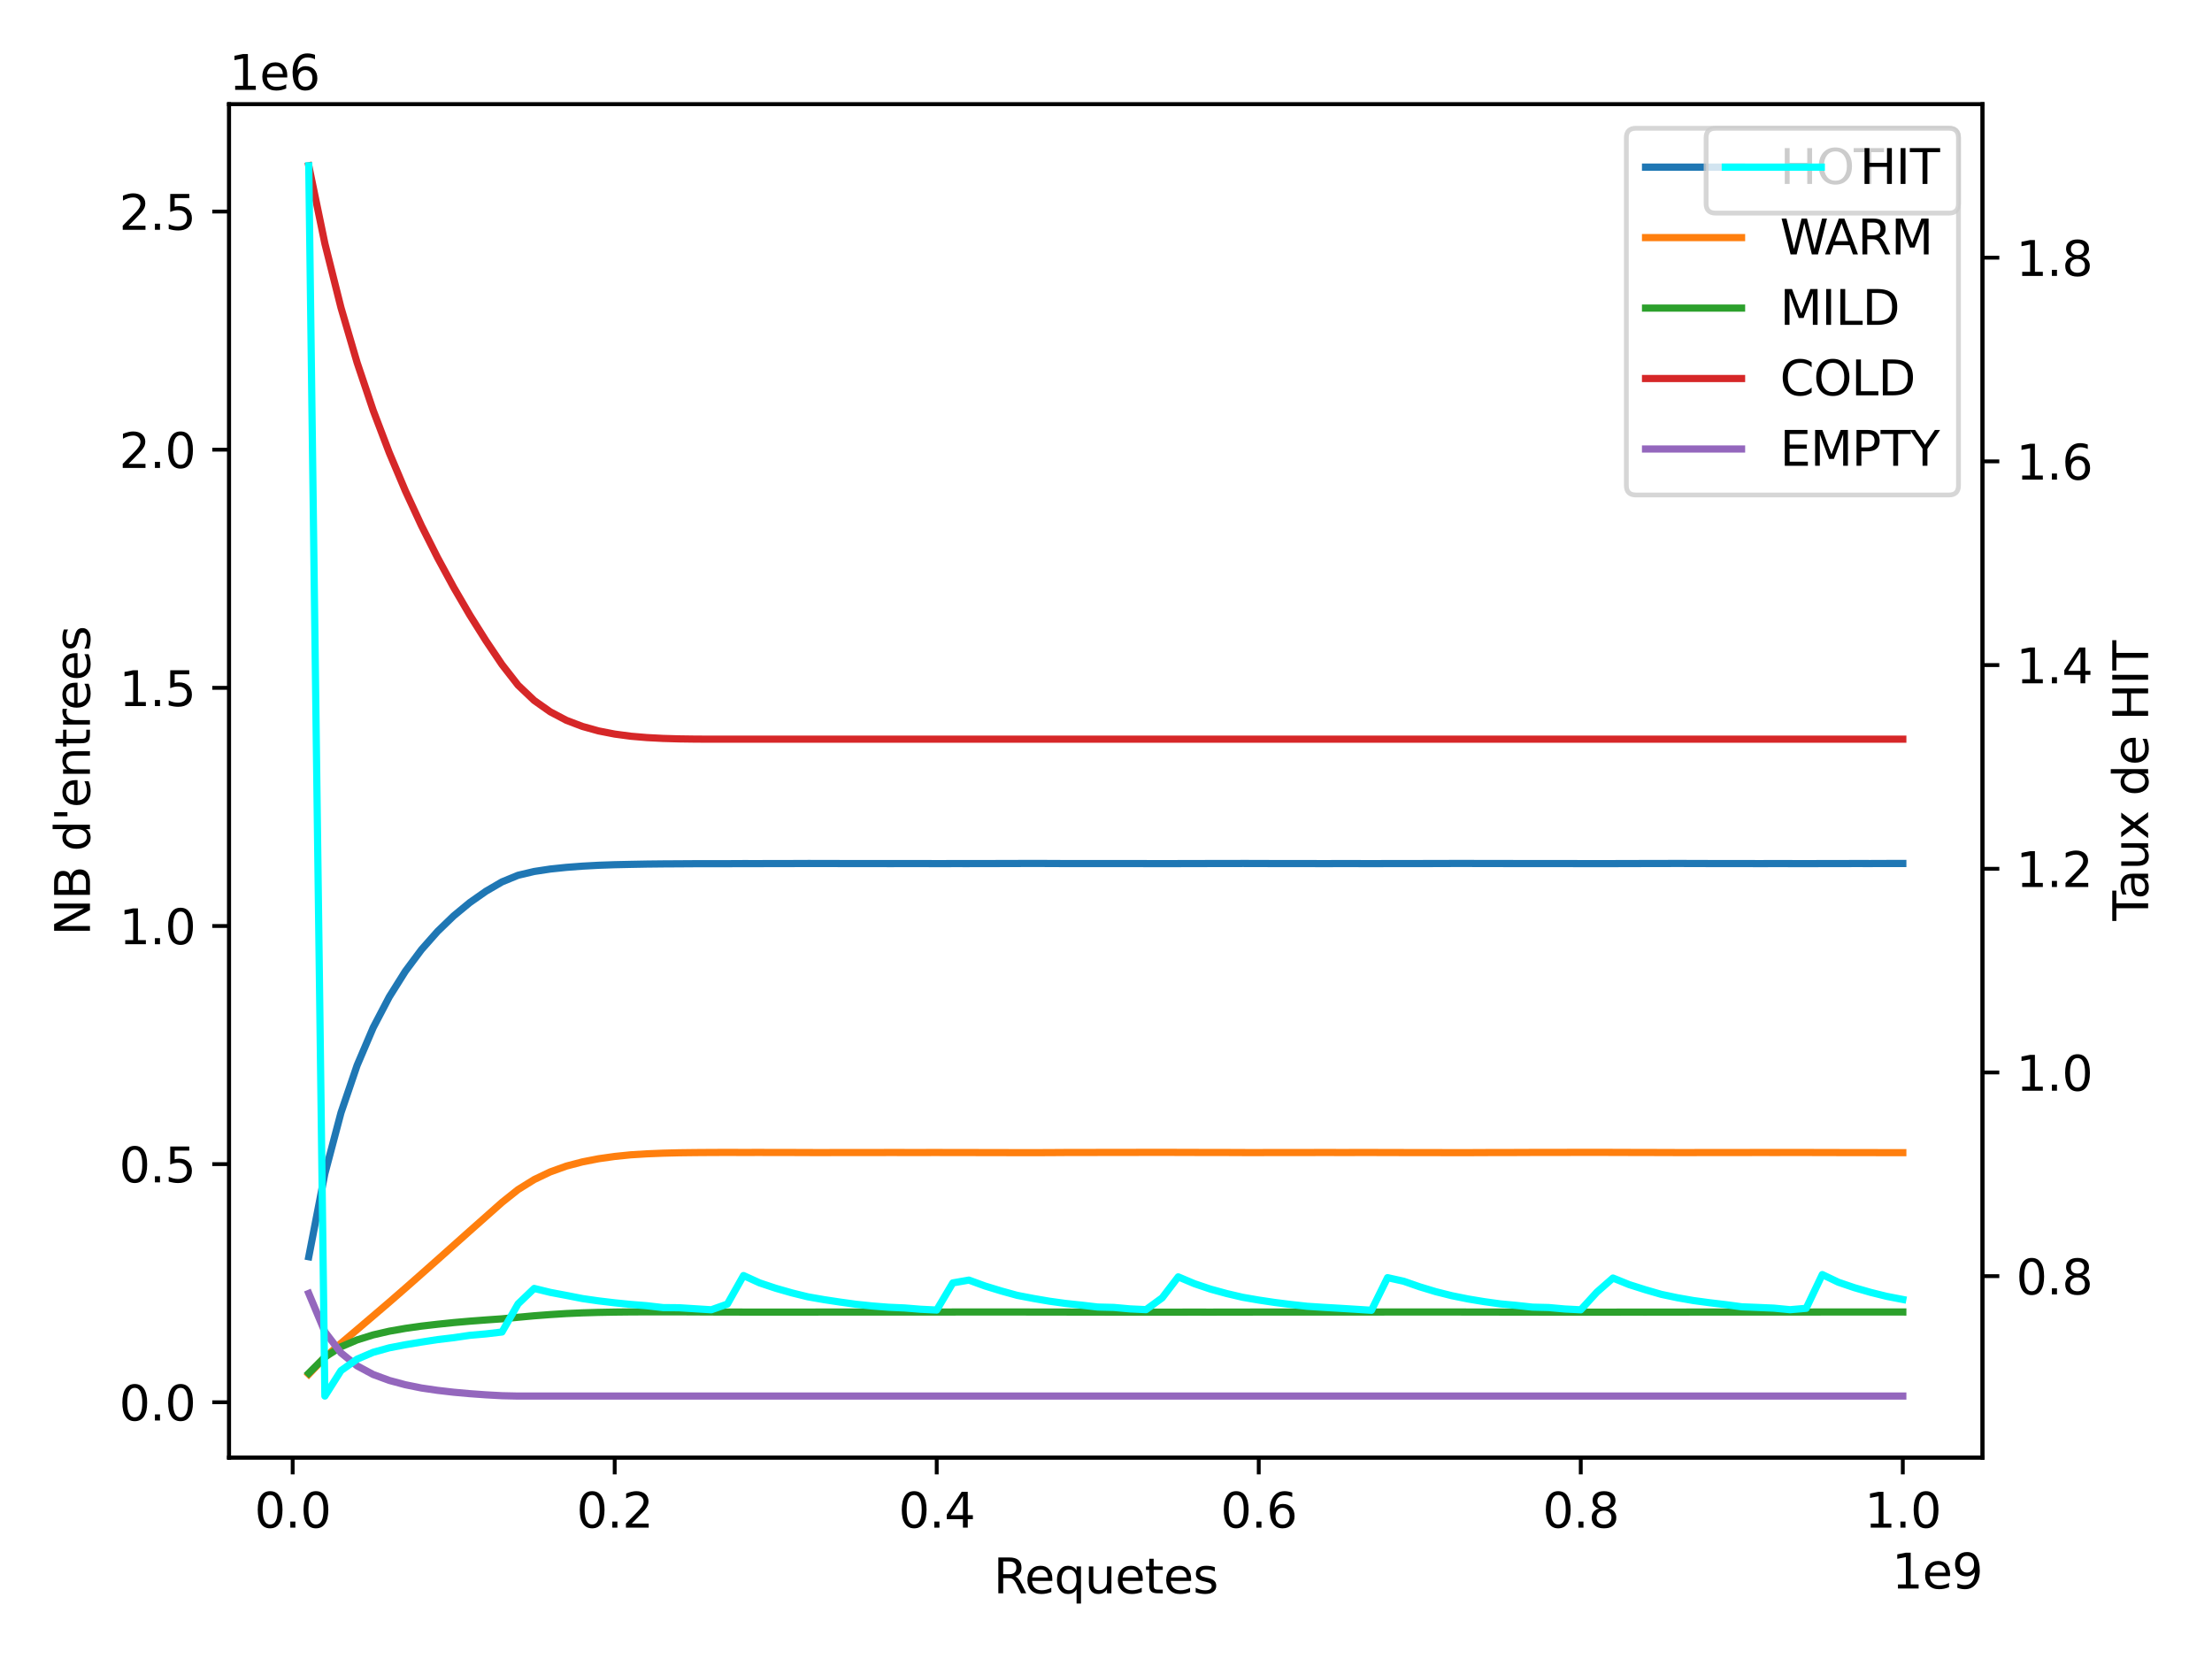 <?xml version="1.0" encoding="utf-8" standalone="no"?>
<!DOCTYPE svg PUBLIC "-//W3C//DTD SVG 1.1//EN"
  "http://www.w3.org/Graphics/SVG/1.1/DTD/svg11.dtd">
<svg height="345.6pt" version="1.1" viewBox="0 0 460.8 345.6" width="460.8pt" xmlns="http://www.w3.org/2000/svg" xmlns:xlink="http://www.w3.org/1999/xlink">
 <defs>
  <style type="text/css">*{stroke-linecap:butt;stroke-linejoin:round;}</style>
 </defs>
 <g id="figure_1">
  <g id="patch_1">
   <path d="M 0 345.6 
L 460.8 345.6 
L 460.8 0 
L 0 0 
z
" style="fill:#ffffff;"/>
  </g>
  <g id="axes_1">
   <g id="patch_2">
    <path d="M 47.72 303.64 
L 412.99 303.64 
L 412.99 21.72 
L 47.72 21.72 
z
" style="fill:#ffffff;"/>
   </g>
   <g id="matplotlib.axis_1">
    <g id="xtick_1">
     <g id="line2d_1">
      <defs>
       <path d="M 0 0 
L 0 3.5 
" id="ma88dd998eb" style="stroke:#000000;stroke-width:0.8;"/>
      </defs>
      <g>
       <use style="stroke:#000000;stroke-width:0.8;" x="60.969" xlink:href="#ma88dd998eb" y="303.64"/>
      </g>
     </g>
     <g id="text_1">
      <!-- 0.0 -->
      <g transform="translate(53.017 318.238)scale(0.1 -0.1)">
       <defs>
        <path d="M 2034 4250 
Q 1547 4250 1301 3770 
Q 1056 3291 1056 2328 
Q 1056 1369 1301 889 
Q 1547 409 2034 409 
Q 2525 409 2770 889 
Q 3016 1369 3016 2328 
Q 3016 3291 2770 3770 
Q 2525 4250 2034 4250 
z
M 2034 4750 
Q 2819 4750 3233 4129 
Q 3647 3509 3647 2328 
Q 3647 1150 3233 529 
Q 2819 -91 2034 -91 
Q 1250 -91 836 529 
Q 422 1150 422 2328 
Q 422 3509 836 4129 
Q 1250 4750 2034 4750 
z
" id="DejaVuSans-30" transform="scale(0.016)"/>
        <path d="M 684 794 
L 1344 794 
L 1344 0 
L 684 0 
L 684 794 
z
" id="DejaVuSans-2e" transform="scale(0.016)"/>
       </defs>
       <use xlink:href="#DejaVuSans-30"/>
       <use x="63.623" xlink:href="#DejaVuSans-2e"/>
       <use x="95.41" xlink:href="#DejaVuSans-30"/>
      </g>
     </g>
    </g>
    <g id="xtick_2">
     <g id="line2d_2">
      <g>
       <use style="stroke:#000000;stroke-width:0.8;" x="128.053" xlink:href="#ma88dd998eb" y="303.64"/>
      </g>
     </g>
     <g id="text_2">
      <!-- 0.2 -->
      <g transform="translate(120.101 318.238)scale(0.1 -0.1)">
       <defs>
        <path d="M 1228 531 
L 3431 531 
L 3431 0 
L 469 0 
L 469 531 
Q 828 903 1448 1529 
Q 2069 2156 2228 2338 
Q 2531 2678 2651 2914 
Q 2772 3150 2772 3378 
Q 2772 3750 2511 3984 
Q 2250 4219 1831 4219 
Q 1534 4219 1204 4116 
Q 875 4013 500 3803 
L 500 4441 
Q 881 4594 1212 4672 
Q 1544 4750 1819 4750 
Q 2544 4750 2975 4387 
Q 3406 4025 3406 3419 
Q 3406 3131 3298 2873 
Q 3191 2616 2906 2266 
Q 2828 2175 2409 1742 
Q 1991 1309 1228 531 
z
" id="DejaVuSans-32" transform="scale(0.016)"/>
       </defs>
       <use xlink:href="#DejaVuSans-30"/>
       <use x="63.623" xlink:href="#DejaVuSans-2e"/>
       <use x="95.41" xlink:href="#DejaVuSans-32"/>
      </g>
     </g>
    </g>
    <g id="xtick_3">
     <g id="line2d_3">
      <g>
       <use style="stroke:#000000;stroke-width:0.8;" x="195.136" xlink:href="#ma88dd998eb" y="303.64"/>
      </g>
     </g>
     <g id="text_3">
      <!-- 0.4 -->
      <g transform="translate(187.185 318.238)scale(0.1 -0.1)">
       <defs>
        <path d="M 2419 4116 
L 825 1625 
L 2419 1625 
L 2419 4116 
z
M 2253 4666 
L 3047 4666 
L 3047 1625 
L 3713 1625 
L 3713 1100 
L 3047 1100 
L 3047 0 
L 2419 0 
L 2419 1100 
L 313 1100 
L 313 1709 
L 2253 4666 
z
" id="DejaVuSans-34" transform="scale(0.016)"/>
       </defs>
       <use xlink:href="#DejaVuSans-30"/>
       <use x="63.623" xlink:href="#DejaVuSans-2e"/>
       <use x="95.41" xlink:href="#DejaVuSans-34"/>
      </g>
     </g>
    </g>
    <g id="xtick_4">
     <g id="line2d_4">
      <g>
       <use style="stroke:#000000;stroke-width:0.8;" x="262.22" xlink:href="#ma88dd998eb" y="303.64"/>
      </g>
     </g>
     <g id="text_4">
      <!-- 0.6 -->
      <g transform="translate(254.268 318.238)scale(0.1 -0.1)">
       <defs>
        <path d="M 2113 2584 
Q 1688 2584 1439 2293 
Q 1191 2003 1191 1497 
Q 1191 994 1439 701 
Q 1688 409 2113 409 
Q 2538 409 2786 701 
Q 3034 994 3034 1497 
Q 3034 2003 2786 2293 
Q 2538 2584 2113 2584 
z
M 3366 4563 
L 3366 3988 
Q 3128 4100 2886 4159 
Q 2644 4219 2406 4219 
Q 1781 4219 1451 3797 
Q 1122 3375 1075 2522 
Q 1259 2794 1537 2939 
Q 1816 3084 2150 3084 
Q 2853 3084 3261 2657 
Q 3669 2231 3669 1497 
Q 3669 778 3244 343 
Q 2819 -91 2113 -91 
Q 1303 -91 875 529 
Q 447 1150 447 2328 
Q 447 3434 972 4092 
Q 1497 4750 2381 4750 
Q 2619 4750 2861 4703 
Q 3103 4656 3366 4563 
z
" id="DejaVuSans-36" transform="scale(0.016)"/>
       </defs>
       <use xlink:href="#DejaVuSans-30"/>
       <use x="63.623" xlink:href="#DejaVuSans-2e"/>
       <use x="95.41" xlink:href="#DejaVuSans-36"/>
      </g>
     </g>
    </g>
    <g id="xtick_5">
     <g id="line2d_5">
      <g>
       <use style="stroke:#000000;stroke-width:0.8;" x="329.303" xlink:href="#ma88dd998eb" y="303.64"/>
      </g>
     </g>
     <g id="text_5">
      <!-- 0.8 -->
      <g transform="translate(321.352 318.238)scale(0.1 -0.1)">
       <defs>
        <path d="M 2034 2216 
Q 1584 2216 1326 1975 
Q 1069 1734 1069 1313 
Q 1069 891 1326 650 
Q 1584 409 2034 409 
Q 2484 409 2743 651 
Q 3003 894 3003 1313 
Q 3003 1734 2745 1975 
Q 2488 2216 2034 2216 
z
M 1403 2484 
Q 997 2584 770 2862 
Q 544 3141 544 3541 
Q 544 4100 942 4425 
Q 1341 4750 2034 4750 
Q 2731 4750 3128 4425 
Q 3525 4100 3525 3541 
Q 3525 3141 3298 2862 
Q 3072 2584 2669 2484 
Q 3125 2378 3379 2068 
Q 3634 1759 3634 1313 
Q 3634 634 3220 271 
Q 2806 -91 2034 -91 
Q 1263 -91 848 271 
Q 434 634 434 1313 
Q 434 1759 690 2068 
Q 947 2378 1403 2484 
z
M 1172 3481 
Q 1172 3119 1398 2916 
Q 1625 2713 2034 2713 
Q 2441 2713 2670 2916 
Q 2900 3119 2900 3481 
Q 2900 3844 2670 4047 
Q 2441 4250 2034 4250 
Q 1625 4250 1398 4047 
Q 1172 3844 1172 3481 
z
" id="DejaVuSans-38" transform="scale(0.016)"/>
       </defs>
       <use xlink:href="#DejaVuSans-30"/>
       <use x="63.623" xlink:href="#DejaVuSans-2e"/>
       <use x="95.41" xlink:href="#DejaVuSans-38"/>
      </g>
     </g>
    </g>
    <g id="xtick_6">
     <g id="line2d_6">
      <g>
       <use style="stroke:#000000;stroke-width:0.8;" x="396.387" xlink:href="#ma88dd998eb" y="303.64"/>
      </g>
     </g>
     <g id="text_6">
      <!-- 1.0 -->
      <g transform="translate(388.435 318.238)scale(0.1 -0.1)">
       <defs>
        <path d="M 794 531 
L 1825 531 
L 1825 4091 
L 703 3866 
L 703 4441 
L 1819 4666 
L 2450 4666 
L 2450 531 
L 3481 531 
L 3481 0 
L 794 0 
L 794 531 
z
" id="DejaVuSans-31" transform="scale(0.016)"/>
       </defs>
       <use xlink:href="#DejaVuSans-31"/>
       <use x="63.623" xlink:href="#DejaVuSans-2e"/>
       <use x="95.41" xlink:href="#DejaVuSans-30"/>
      </g>
     </g>
    </g>
    <g id="text_7">
     <!-- Requetes -->
     <g transform="translate(206.968 331.917)scale(0.1 -0.1)">
      <defs>
       <path d="M 2841 2188 
Q 3044 2119 3236 1894 
Q 3428 1669 3622 1275 
L 4263 0 
L 3584 0 
L 2988 1197 
Q 2756 1666 2539 1819 
Q 2322 1972 1947 1972 
L 1259 1972 
L 1259 0 
L 628 0 
L 628 4666 
L 2053 4666 
Q 2853 4666 3247 4331 
Q 3641 3997 3641 3322 
Q 3641 2881 3436 2590 
Q 3231 2300 2841 2188 
z
M 1259 4147 
L 1259 2491 
L 2053 2491 
Q 2509 2491 2742 2702 
Q 2975 2913 2975 3322 
Q 2975 3731 2742 3939 
Q 2509 4147 2053 4147 
L 1259 4147 
z
" id="DejaVuSans-52" transform="scale(0.016)"/>
       <path d="M 3597 1894 
L 3597 1613 
L 953 1613 
Q 991 1019 1311 708 
Q 1631 397 2203 397 
Q 2534 397 2845 478 
Q 3156 559 3463 722 
L 3463 178 
Q 3153 47 2828 -22 
Q 2503 -91 2169 -91 
Q 1331 -91 842 396 
Q 353 884 353 1716 
Q 353 2575 817 3079 
Q 1281 3584 2069 3584 
Q 2775 3584 3186 3129 
Q 3597 2675 3597 1894 
z
M 3022 2063 
Q 3016 2534 2758 2815 
Q 2500 3097 2075 3097 
Q 1594 3097 1305 2825 
Q 1016 2553 972 2059 
L 3022 2063 
z
" id="DejaVuSans-65" transform="scale(0.016)"/>
       <path d="M 947 1747 
Q 947 1113 1208 752 
Q 1469 391 1925 391 
Q 2381 391 2643 752 
Q 2906 1113 2906 1747 
Q 2906 2381 2643 2742 
Q 2381 3103 1925 3103 
Q 1469 3103 1208 2742 
Q 947 2381 947 1747 
z
M 2906 525 
Q 2725 213 2448 61 
Q 2172 -91 1784 -91 
Q 1150 -91 751 415 
Q 353 922 353 1747 
Q 353 2572 751 3078 
Q 1150 3584 1784 3584 
Q 2172 3584 2448 3432 
Q 2725 3281 2906 2969 
L 2906 3500 
L 3481 3500 
L 3481 -1331 
L 2906 -1331 
L 2906 525 
z
" id="DejaVuSans-71" transform="scale(0.016)"/>
       <path d="M 544 1381 
L 544 3500 
L 1119 3500 
L 1119 1403 
Q 1119 906 1312 657 
Q 1506 409 1894 409 
Q 2359 409 2629 706 
Q 2900 1003 2900 1516 
L 2900 3500 
L 3475 3500 
L 3475 0 
L 2900 0 
L 2900 538 
Q 2691 219 2414 64 
Q 2138 -91 1772 -91 
Q 1169 -91 856 284 
Q 544 659 544 1381 
z
M 1991 3584 
L 1991 3584 
z
" id="DejaVuSans-75" transform="scale(0.016)"/>
       <path d="M 1172 4494 
L 1172 3500 
L 2356 3500 
L 2356 3053 
L 1172 3053 
L 1172 1153 
Q 1172 725 1289 603 
Q 1406 481 1766 481 
L 2356 481 
L 2356 0 
L 1766 0 
Q 1100 0 847 248 
Q 594 497 594 1153 
L 594 3053 
L 172 3053 
L 172 3500 
L 594 3500 
L 594 4494 
L 1172 4494 
z
" id="DejaVuSans-74" transform="scale(0.016)"/>
       <path d="M 2834 3397 
L 2834 2853 
Q 2591 2978 2328 3040 
Q 2066 3103 1784 3103 
Q 1356 3103 1142 2972 
Q 928 2841 928 2578 
Q 928 2378 1081 2264 
Q 1234 2150 1697 2047 
L 1894 2003 
Q 2506 1872 2764 1633 
Q 3022 1394 3022 966 
Q 3022 478 2636 193 
Q 2250 -91 1575 -91 
Q 1294 -91 989 -36 
Q 684 19 347 128 
L 347 722 
Q 666 556 975 473 
Q 1284 391 1588 391 
Q 1994 391 2212 530 
Q 2431 669 2431 922 
Q 2431 1156 2273 1281 
Q 2116 1406 1581 1522 
L 1381 1569 
Q 847 1681 609 1914 
Q 372 2147 372 2553 
Q 372 3047 722 3315 
Q 1072 3584 1716 3584 
Q 2034 3584 2315 3537 
Q 2597 3491 2834 3397 
z
" id="DejaVuSans-73" transform="scale(0.016)"/>
      </defs>
      <use xlink:href="#DejaVuSans-52"/>
      <use x="64.982" xlink:href="#DejaVuSans-65"/>
      <use x="126.506" xlink:href="#DejaVuSans-71"/>
      <use x="189.982" xlink:href="#DejaVuSans-75"/>
      <use x="253.361" xlink:href="#DejaVuSans-65"/>
      <use x="314.885" xlink:href="#DejaVuSans-74"/>
      <use x="354.094" xlink:href="#DejaVuSans-65"/>
      <use x="415.617" xlink:href="#DejaVuSans-73"/>
     </g>
    </g>
    <g id="text_8">
     <!-- 1e9 -->
     <g transform="translate(394.112 330.917)scale(0.1 -0.1)">
      <defs>
       <path d="M 703 97 
L 703 672 
Q 941 559 1184 500 
Q 1428 441 1663 441 
Q 2288 441 2617 861 
Q 2947 1281 2994 2138 
Q 2813 1869 2534 1725 
Q 2256 1581 1919 1581 
Q 1219 1581 811 2004 
Q 403 2428 403 3163 
Q 403 3881 828 4315 
Q 1253 4750 1959 4750 
Q 2769 4750 3195 4129 
Q 3622 3509 3622 2328 
Q 3622 1225 3098 567 
Q 2575 -91 1691 -91 
Q 1453 -91 1209 -44 
Q 966 3 703 97 
z
M 1959 2075 
Q 2384 2075 2632 2365 
Q 2881 2656 2881 3163 
Q 2881 3666 2632 3958 
Q 2384 4250 1959 4250 
Q 1534 4250 1286 3958 
Q 1038 3666 1038 3163 
Q 1038 2656 1286 2365 
Q 1534 2075 1959 2075 
z
" id="DejaVuSans-39" transform="scale(0.016)"/>
      </defs>
      <use xlink:href="#DejaVuSans-31"/>
      <use x="63.623" xlink:href="#DejaVuSans-65"/>
      <use x="125.146" xlink:href="#DejaVuSans-39"/>
     </g>
    </g>
   </g>
   <g id="matplotlib.axis_2">
    <g id="ytick_1">
     <g id="line2d_7">
      <defs>
       <path d="M 0 0 
L -3.5 0 
" id="mfd5eb74b32" style="stroke:#000000;stroke-width:0.8;"/>
      </defs>
      <g>
       <use style="stroke:#000000;stroke-width:0.8;" x="47.72" xlink:href="#mfd5eb74b32" y="292.115"/>
      </g>
     </g>
     <g id="text_9">
      <!-- 0.0 -->
      <g transform="translate(24.817 295.914)scale(0.1 -0.1)">
       <use xlink:href="#DejaVuSans-30"/>
       <use x="63.623" xlink:href="#DejaVuSans-2e"/>
       <use x="95.41" xlink:href="#DejaVuSans-30"/>
      </g>
     </g>
    </g>
    <g id="ytick_2">
     <g id="line2d_8">
      <g>
       <use style="stroke:#000000;stroke-width:0.8;" x="47.72" xlink:href="#mfd5eb74b32" y="242.507"/>
      </g>
     </g>
     <g id="text_10">
      <!-- 0.5 -->
      <g transform="translate(24.817 246.306)scale(0.1 -0.1)">
       <defs>
        <path d="M 691 4666 
L 3169 4666 
L 3169 4134 
L 1269 4134 
L 1269 2991 
Q 1406 3038 1543 3061 
Q 1681 3084 1819 3084 
Q 2600 3084 3056 2656 
Q 3513 2228 3513 1497 
Q 3513 744 3044 326 
Q 2575 -91 1722 -91 
Q 1428 -91 1123 -41 
Q 819 9 494 109 
L 494 744 
Q 775 591 1075 516 
Q 1375 441 1709 441 
Q 2250 441 2565 725 
Q 2881 1009 2881 1497 
Q 2881 1984 2565 2268 
Q 2250 2553 1709 2553 
Q 1456 2553 1204 2497 
Q 953 2441 691 2322 
L 691 4666 
z
" id="DejaVuSans-35" transform="scale(0.016)"/>
       </defs>
       <use xlink:href="#DejaVuSans-30"/>
       <use x="63.623" xlink:href="#DejaVuSans-2e"/>
       <use x="95.41" xlink:href="#DejaVuSans-35"/>
      </g>
     </g>
    </g>
    <g id="ytick_3">
     <g id="line2d_9">
      <g>
       <use style="stroke:#000000;stroke-width:0.8;" x="47.72" xlink:href="#mfd5eb74b32" y="192.899"/>
      </g>
     </g>
     <g id="text_11">
      <!-- 1.0 -->
      <g transform="translate(24.817 196.698)scale(0.1 -0.1)">
       <use xlink:href="#DejaVuSans-31"/>
       <use x="63.623" xlink:href="#DejaVuSans-2e"/>
       <use x="95.41" xlink:href="#DejaVuSans-30"/>
      </g>
     </g>
    </g>
    <g id="ytick_4">
     <g id="line2d_10">
      <g>
       <use style="stroke:#000000;stroke-width:0.8;" x="47.72" xlink:href="#mfd5eb74b32" y="143.29"/>
      </g>
     </g>
     <g id="text_12">
      <!-- 1.5 -->
      <g transform="translate(24.817 147.09)scale(0.1 -0.1)">
       <use xlink:href="#DejaVuSans-31"/>
       <use x="63.623" xlink:href="#DejaVuSans-2e"/>
       <use x="95.41" xlink:href="#DejaVuSans-35"/>
      </g>
     </g>
    </g>
    <g id="ytick_5">
     <g id="line2d_11">
      <g>
       <use style="stroke:#000000;stroke-width:0.8;" x="47.72" xlink:href="#mfd5eb74b32" y="93.682"/>
      </g>
     </g>
     <g id="text_13">
      <!-- 2.0 -->
      <g transform="translate(24.817 97.481)scale(0.1 -0.1)">
       <use xlink:href="#DejaVuSans-32"/>
       <use x="63.623" xlink:href="#DejaVuSans-2e"/>
       <use x="95.41" xlink:href="#DejaVuSans-30"/>
      </g>
     </g>
    </g>
    <g id="ytick_6">
     <g id="line2d_12">
      <g>
       <use style="stroke:#000000;stroke-width:0.8;" x="47.72" xlink:href="#mfd5eb74b32" y="44.074"/>
      </g>
     </g>
     <g id="text_14">
      <!-- 2.5 -->
      <g transform="translate(24.817 47.873)scale(0.1 -0.1)">
       <use xlink:href="#DejaVuSans-32"/>
       <use x="63.623" xlink:href="#DejaVuSans-2e"/>
       <use x="95.41" xlink:href="#DejaVuSans-35"/>
      </g>
     </g>
    </g>
    <g id="text_15">
     <!-- NB d'entrees -->
     <g transform="translate(18.737 194.895)rotate(-90)scale(0.1 -0.1)">
      <defs>
       <path d="M 628 4666 
L 1478 4666 
L 3547 763 
L 3547 4666 
L 4159 4666 
L 4159 0 
L 3309 0 
L 1241 3903 
L 1241 0 
L 628 0 
L 628 4666 
z
" id="DejaVuSans-4e" transform="scale(0.016)"/>
       <path d="M 1259 2228 
L 1259 519 
L 2272 519 
Q 2781 519 3026 730 
Q 3272 941 3272 1375 
Q 3272 1813 3026 2020 
Q 2781 2228 2272 2228 
L 1259 2228 
z
M 1259 4147 
L 1259 2741 
L 2194 2741 
Q 2656 2741 2882 2914 
Q 3109 3088 3109 3444 
Q 3109 3797 2882 3972 
Q 2656 4147 2194 4147 
L 1259 4147 
z
M 628 4666 
L 2241 4666 
Q 2963 4666 3353 4366 
Q 3744 4066 3744 3513 
Q 3744 3084 3544 2831 
Q 3344 2578 2956 2516 
Q 3422 2416 3680 2098 
Q 3938 1781 3938 1306 
Q 3938 681 3513 340 
Q 3088 0 2303 0 
L 628 0 
L 628 4666 
z
" id="DejaVuSans-42" transform="scale(0.016)"/>
       <path id="DejaVuSans-20" transform="scale(0.016)"/>
       <path d="M 2906 2969 
L 2906 4863 
L 3481 4863 
L 3481 0 
L 2906 0 
L 2906 525 
Q 2725 213 2448 61 
Q 2172 -91 1784 -91 
Q 1150 -91 751 415 
Q 353 922 353 1747 
Q 353 2572 751 3078 
Q 1150 3584 1784 3584 
Q 2172 3584 2448 3432 
Q 2725 3281 2906 2969 
z
M 947 1747 
Q 947 1113 1208 752 
Q 1469 391 1925 391 
Q 2381 391 2643 752 
Q 2906 1113 2906 1747 
Q 2906 2381 2643 2742 
Q 2381 3103 1925 3103 
Q 1469 3103 1208 2742 
Q 947 2381 947 1747 
z
" id="DejaVuSans-64" transform="scale(0.016)"/>
       <path d="M 1147 4666 
L 1147 2931 
L 616 2931 
L 616 4666 
L 1147 4666 
z
" id="DejaVuSans-27" transform="scale(0.016)"/>
       <path d="M 3513 2113 
L 3513 0 
L 2938 0 
L 2938 2094 
Q 2938 2591 2744 2837 
Q 2550 3084 2163 3084 
Q 1697 3084 1428 2787 
Q 1159 2491 1159 1978 
L 1159 0 
L 581 0 
L 581 3500 
L 1159 3500 
L 1159 2956 
Q 1366 3272 1645 3428 
Q 1925 3584 2291 3584 
Q 2894 3584 3203 3211 
Q 3513 2838 3513 2113 
z
" id="DejaVuSans-6e" transform="scale(0.016)"/>
       <path d="M 2631 2963 
Q 2534 3019 2420 3045 
Q 2306 3072 2169 3072 
Q 1681 3072 1420 2755 
Q 1159 2438 1159 1844 
L 1159 0 
L 581 0 
L 581 3500 
L 1159 3500 
L 1159 2956 
Q 1341 3275 1631 3429 
Q 1922 3584 2338 3584 
Q 2397 3584 2469 3576 
Q 2541 3569 2628 3553 
L 2631 2963 
z
" id="DejaVuSans-72" transform="scale(0.016)"/>
      </defs>
      <use xlink:href="#DejaVuSans-4e"/>
      <use x="74.805" xlink:href="#DejaVuSans-42"/>
      <use x="143.408" xlink:href="#DejaVuSans-20"/>
      <use x="175.195" xlink:href="#DejaVuSans-64"/>
      <use x="238.672" xlink:href="#DejaVuSans-27"/>
      <use x="266.162" xlink:href="#DejaVuSans-65"/>
      <use x="327.686" xlink:href="#DejaVuSans-6e"/>
      <use x="391.064" xlink:href="#DejaVuSans-74"/>
      <use x="430.273" xlink:href="#DejaVuSans-72"/>
      <use x="469.137" xlink:href="#DejaVuSans-65"/>
      <use x="530.66" xlink:href="#DejaVuSans-65"/>
      <use x="592.184" xlink:href="#DejaVuSans-73"/>
     </g>
    </g>
    <g id="text_16">
     <!-- 1e6 -->
     <g transform="translate(47.72 18.72)scale(0.1 -0.1)">
      <use xlink:href="#DejaVuSans-31"/>
      <use x="63.623" xlink:href="#DejaVuSans-65"/>
      <use x="125.146" xlink:href="#DejaVuSans-36"/>
     </g>
    </g>
   </g>
   <g id="line2d_13">
    <path clip-path="url(#p312c241bab)" d="M 64.323 261.805 
L 67.677 244.494 
L 71.032 231.804 
L 74.386 221.949 
L 77.74 214.073 
L 81.094 207.664 
L 84.448 202.323 
L 87.802 197.822 
L 91.157 194.027 
L 94.511 190.791 
L 97.865 188.022 
L 101.219 185.671 
L 104.573 183.713 
L 107.927 182.335 
L 111.282 181.544 
L 114.636 181.035 
L 117.99 180.685 
L 121.344 180.432 
L 124.698 180.25 
L 128.053 180.134 
L 131.407 180.062 
L 134.761 180 
L 138.115 179.964 
L 141.469 179.945 
L 144.823 179.924 
L 148.178 179.916 
L 151.532 179.919 
L 154.886 179.902 
L 158.24 179.906 
L 161.594 179.891 
L 164.949 179.892 
L 168.303 179.878 
L 171.657 179.88 
L 175.011 179.891 
L 178.365 179.898 
L 181.719 179.893 
L 185.074 179.903 
L 188.428 179.9 
L 191.782 179.898 
L 195.136 179.906 
L 198.49 179.901 
L 201.844 179.902 
L 205.199 179.894 
L 208.553 179.889 
L 211.907 179.879 
L 215.261 179.871 
L 218.615 179.88 
L 221.97 179.896 
L 225.324 179.891 
L 228.678 179.896 
L 232.032 179.899 
L 235.386 179.897 
L 238.74 179.903 
L 242.095 179.91 
L 245.449 179.903 
L 248.803 179.897 
L 252.157 179.888 
L 255.511 179.889 
L 258.866 179.877 
L 262.22 179.881 
L 265.574 179.896 
L 268.928 179.898 
L 272.282 179.894 
L 275.636 179.909 
L 278.991 179.897 
L 282.345 179.9 
L 285.699 179.909 
L 289.053 179.899 
L 292.407 179.896 
L 295.761 179.891 
L 299.116 179.889 
L 302.47 179.876 
L 305.824 179.874 
L 309.178 179.886 
L 312.532 179.889 
L 315.887 179.891 
L 319.241 179.899 
L 322.595 179.898 
L 325.949 179.899 
L 329.303 179.904 
L 332.657 179.909 
L 336.012 179.904 
L 339.366 179.897 
L 342.72 179.887 
L 346.074 179.882 
L 349.428 179.874 
L 352.783 179.882 
L 356.137 179.892 
L 359.491 179.894 
L 362.845 179.895 
L 366.199 179.905 
L 369.553 179.9 
L 372.908 179.902 
L 376.262 179.91 
L 379.616 179.899 
L 382.97 179.897 
L 386.324 179.888 
L 389.678 179.891 
L 393.033 179.878 
L 396.387 179.878 
" style="fill:none;stroke:#1f77b4;stroke-linecap:square;stroke-width:1.5;"/>
   </g>
   <g id="line2d_14">
    <path clip-path="url(#p312c241bab)" d="M 64.323 286.283 
L 67.677 282.754 
L 71.032 279.829 
L 74.386 276.989 
L 77.74 274.133 
L 81.094 271.264 
L 84.448 268.344 
L 87.802 265.386 
L 91.157 262.412 
L 94.511 259.421 
L 97.865 256.43 
L 101.219 253.46 
L 104.573 250.482 
L 107.927 247.809 
L 111.282 245.724 
L 114.636 244.125 
L 117.99 242.918 
L 121.344 242.039 
L 124.698 241.385 
L 128.053 240.909 
L 131.407 240.568 
L 134.761 240.362 
L 138.115 240.227 
L 141.469 240.145 
L 144.823 240.105 
L 148.178 240.082 
L 151.532 240.07 
L 154.886 240.081 
L 158.24 240.074 
L 161.594 240.086 
L 164.949 240.086 
L 168.303 240.1 
L 171.657 240.107 
L 175.011 240.093 
L 178.365 240.093 
L 181.719 240.097 
L 185.074 240.087 
L 188.428 240.09 
L 191.782 240.091 
L 195.136 240.087 
L 198.49 240.095 
L 201.844 240.098 
L 205.199 240.105 
L 208.553 240.11 
L 211.907 240.119 
L 215.261 240.121 
L 218.615 240.11 
L 221.97 240.087 
L 225.324 240.088 
L 228.678 240.076 
L 232.032 240.07 
L 235.386 240.068 
L 238.74 240.06 
L 242.095 240.057 
L 245.449 240.066 
L 248.803 240.076 
L 252.157 240.081 
L 255.511 240.086 
L 258.866 240.101 
L 262.22 240.106 
L 265.574 240.09 
L 268.928 240.092 
L 272.282 240.096 
L 275.636 240.081 
L 278.991 240.092 
L 282.345 240.088 
L 285.699 240.084 
L 289.053 240.098 
L 292.407 240.102 
L 295.761 240.109 
L 299.116 240.109 
L 302.47 240.122 
L 305.824 240.119 
L 309.178 240.103 
L 312.532 240.094 
L 315.887 240.089 
L 319.241 240.074 
L 322.595 240.07 
L 325.949 240.066 
L 329.303 240.06 
L 332.657 240.06 
L 336.012 240.065 
L 339.366 240.077 
L 342.72 240.084 
L 346.074 240.092 
L 349.428 240.104 
L 352.783 240.103 
L 356.137 240.093 
L 359.491 240.094 
L 362.845 240.095 
L 366.199 240.085 
L 369.553 240.09 
L 372.908 240.086 
L 376.262 240.083 
L 379.616 240.097 
L 382.97 240.101 
L 386.324 240.111 
L 389.678 240.109 
L 393.033 240.121 
L 396.387 240.118 
" style="fill:none;stroke:#ff7f0e;stroke-linecap:square;stroke-width:1.5;"/>
   </g>
   <g id="line2d_15">
    <path clip-path="url(#p312c241bab)" d="M 64.323 286.057 
L 67.677 282.695 
L 71.032 280.559 
L 74.386 279.131 
L 77.74 278.085 
L 81.094 277.314 
L 84.448 276.726 
L 87.802 276.251 
L 91.157 275.864 
L 94.511 275.517 
L 97.865 275.223 
L 101.219 274.97 
L 104.573 274.736 
L 107.927 274.411 
L 111.282 274.103 
L 114.636 273.85 
L 117.99 273.636 
L 121.344 273.492 
L 124.698 273.395 
L 128.053 273.333 
L 131.407 273.297 
L 134.761 273.283 
L 138.115 273.28 
L 141.469 273.284 
L 144.823 273.298 
L 148.178 273.314 
L 151.532 273.322 
L 154.886 273.329 
L 158.24 273.33 
L 161.594 273.334 
L 164.949 273.334 
L 168.303 273.332 
L 171.657 273.325 
L 175.011 273.326 
L 178.365 273.321 
L 181.719 273.321 
L 185.074 273.321 
L 188.428 273.32 
L 191.782 273.322 
L 195.136 273.319 
L 198.49 273.316 
L 201.844 273.31 
L 205.199 273.311 
L 208.553 273.312 
L 211.907 273.312 
L 215.261 273.318 
L 218.615 273.321 
L 221.97 273.327 
L 225.324 273.332 
L 228.678 273.338 
L 232.032 273.342 
L 235.386 273.347 
L 238.74 273.347 
L 242.095 273.344 
L 245.449 273.342 
L 248.803 273.338 
L 252.157 273.342 
L 255.511 273.336 
L 258.866 273.333 
L 262.22 273.324 
L 265.574 273.326 
L 268.928 273.321 
L 272.282 273.321 
L 275.636 273.32 
L 278.991 273.322 
L 282.345 273.323 
L 285.699 273.319 
L 289.053 273.314 
L 292.407 273.313 
L 295.761 273.311 
L 299.116 273.313 
L 302.47 273.313 
L 305.824 273.317 
L 309.178 273.322 
L 312.532 273.328 
L 315.887 273.332 
L 319.241 273.338 
L 322.595 273.343 
L 325.949 273.346 
L 329.303 273.347 
L 332.657 273.343 
L 336.012 273.342 
L 339.366 273.337 
L 342.72 273.34 
L 346.074 273.337 
L 349.428 273.333 
L 352.783 273.326 
L 356.137 273.325 
L 359.491 273.322 
L 362.845 273.321 
L 366.199 273.321 
L 369.553 273.32 
L 372.908 273.322 
L 376.262 273.318 
L 379.616 273.315 
L 382.97 273.313 
L 386.324 273.312 
L 389.678 273.312 
L 393.033 273.312 
L 396.387 273.315 
" style="fill:none;stroke:#2ca02c;stroke-linecap:square;stroke-width:1.5;"/>
   </g>
   <g id="line2d_16">
    <path clip-path="url(#p312c241bab)" d="M 64.323 34.535 
L 67.677 50.728 
L 71.032 64.096 
L 74.386 75.519 
L 77.74 85.496 
L 81.094 94.313 
L 84.448 102.26 
L 87.802 109.515 
L 91.157 116.182 
L 94.511 122.366 
L 97.865 128.12 
L 101.219 133.454 
L 104.573 138.44 
L 107.927 142.741 
L 111.282 145.925 
L 114.636 148.287 
L 117.99 150.057 
L 121.344 151.333 
L 124.698 152.266 
L 128.053 152.921 
L 131.407 153.37 
L 134.761 153.651 
L 138.115 153.826 
L 141.469 153.923 
L 144.823 153.969 
L 148.178 153.984 
L 151.532 153.985 
L 154.886 153.985 
L 158.24 153.985 
L 161.594 153.985 
L 164.949 153.985 
L 168.303 153.985 
L 171.657 153.985 
L 175.011 153.985 
L 178.365 153.985 
L 181.719 153.985 
L 185.074 153.985 
L 188.428 153.985 
L 191.782 153.985 
L 195.136 153.985 
L 198.49 153.985 
L 201.844 153.985 
L 205.199 153.985 
L 208.553 153.985 
L 211.907 153.985 
L 215.261 153.985 
L 218.615 153.985 
L 221.97 153.985 
L 225.324 153.985 
L 228.678 153.985 
L 232.032 153.985 
L 235.386 153.985 
L 238.74 153.985 
L 242.095 153.985 
L 245.449 153.985 
L 248.803 153.985 
L 252.157 153.985 
L 255.511 153.985 
L 258.866 153.985 
L 262.22 153.985 
L 265.574 153.985 
L 268.928 153.985 
L 272.282 153.985 
L 275.636 153.985 
L 278.991 153.985 
L 282.345 153.985 
L 285.699 153.985 
L 289.053 153.985 
L 292.407 153.985 
L 295.761 153.985 
L 299.116 153.985 
L 302.47 153.985 
L 305.824 153.985 
L 309.178 153.985 
L 312.532 153.985 
L 315.887 153.985 
L 319.241 153.985 
L 322.595 153.985 
L 325.949 153.985 
L 329.303 153.985 
L 332.657 153.985 
L 336.012 153.985 
L 339.366 153.985 
L 342.72 153.985 
L 346.074 153.985 
L 349.428 153.985 
L 352.783 153.985 
L 356.137 153.985 
L 359.491 153.985 
L 362.845 153.985 
L 366.199 153.985 
L 369.553 153.985 
L 372.908 153.985 
L 376.262 153.985 
L 379.616 153.985 
L 382.97 153.985 
L 386.324 153.985 
L 389.678 153.985 
L 393.033 153.985 
L 396.387 153.985 
" style="fill:none;stroke:#d62728;stroke-linecap:square;stroke-width:1.5;"/>
   </g>
   <g id="line2d_17">
    <path clip-path="url(#p312c241bab)" d="M 64.323 269.442 
L 67.677 277.451 
L 71.032 281.834 
L 74.386 284.534 
L 77.74 286.335 
L 81.094 287.568 
L 84.448 288.469 
L 87.802 289.148 
L 91.157 289.637 
L 94.511 290.027 
L 97.865 290.327 
L 101.219 290.566 
L 104.573 290.751 
L 107.927 290.825 
L 111.282 290.825 
L 114.636 290.825 
L 117.99 290.825 
L 121.344 290.825 
L 124.698 290.825 
L 128.053 290.825 
L 131.407 290.825 
L 134.761 290.825 
L 138.115 290.825 
L 141.469 290.825 
L 144.823 290.825 
L 148.178 290.825 
L 151.532 290.825 
L 154.886 290.825 
L 158.24 290.825 
L 161.594 290.825 
L 164.949 290.825 
L 168.303 290.825 
L 171.657 290.825 
L 175.011 290.825 
L 178.365 290.825 
L 181.719 290.825 
L 185.074 290.825 
L 188.428 290.825 
L 191.782 290.825 
L 195.136 290.825 
L 198.49 290.825 
L 201.844 290.825 
L 205.199 290.825 
L 208.553 290.825 
L 211.907 290.825 
L 215.261 290.825 
L 218.615 290.825 
L 221.97 290.825 
L 225.324 290.825 
L 228.678 290.825 
L 232.032 290.825 
L 235.386 290.825 
L 238.74 290.825 
L 242.095 290.825 
L 245.449 290.825 
L 248.803 290.825 
L 252.157 290.825 
L 255.511 290.825 
L 258.866 290.825 
L 262.22 290.825 
L 265.574 290.825 
L 268.928 290.825 
L 272.282 290.825 
L 275.636 290.825 
L 278.991 290.825 
L 282.345 290.825 
L 285.699 290.825 
L 289.053 290.825 
L 292.407 290.825 
L 295.761 290.825 
L 299.116 290.825 
L 302.47 290.825 
L 305.824 290.825 
L 309.178 290.825 
L 312.532 290.825 
L 315.887 290.825 
L 319.241 290.825 
L 322.595 290.825 
L 325.949 290.825 
L 329.303 290.825 
L 332.657 290.825 
L 336.012 290.825 
L 339.366 290.825 
L 342.72 290.825 
L 346.074 290.825 
L 349.428 290.825 
L 352.783 290.825 
L 356.137 290.825 
L 359.491 290.825 
L 362.845 290.825 
L 366.199 290.825 
L 369.553 290.825 
L 372.908 290.825 
L 376.262 290.825 
L 379.616 290.825 
L 382.97 290.825 
L 386.324 290.825 
L 389.678 290.825 
L 393.033 290.825 
L 396.387 290.825 
" style="fill:none;stroke:#9467bd;stroke-linecap:square;stroke-width:1.5;"/>
   </g>
   <g id="patch_3">
    <path d="M 47.72 303.64 
L 47.72 21.72 
" style="fill:none;stroke:#000000;stroke-linecap:square;stroke-linejoin:miter;stroke-width:0.8;"/>
   </g>
   <g id="patch_4">
    <path d="M 412.99 303.64 
L 412.99 21.72 
" style="fill:none;stroke:#000000;stroke-linecap:square;stroke-linejoin:miter;stroke-width:0.8;"/>
   </g>
   <g id="patch_5">
    <path d="M 47.72 303.64 
L 412.99 303.64 
" style="fill:none;stroke:#000000;stroke-linecap:square;stroke-linejoin:miter;stroke-width:0.8;"/>
   </g>
   <g id="patch_6">
    <path d="M 47.72 21.72 
L 412.99 21.72 
" style="fill:none;stroke:#000000;stroke-linecap:square;stroke-linejoin:miter;stroke-width:0.8;"/>
   </g>
   <g id="legend_1">
    <g id="patch_7">
     <path d="M 340.798 103.111 
L 405.99 103.111 
Q 407.99 103.111 407.99 101.111 
L 407.99 28.72 
Q 407.99 26.72 405.99 26.72 
L 340.798 26.72 
Q 338.798 26.72 338.798 28.72 
L 338.798 101.111 
Q 338.798 103.111 340.798 103.111 
z
" style="fill:#ffffff;opacity:0.8;stroke:#cccccc;stroke-linejoin:miter;"/>
    </g>
    <g id="line2d_18">
     <path d="M 342.798 34.818 
L 362.798 34.818 
" style="fill:none;stroke:#1f77b4;stroke-linecap:square;stroke-width:1.5;"/>
    </g>
    <g id="line2d_19"/>
    <g id="text_17">
     <!-- HOT -->
     <g transform="translate(370.798 38.318)scale(0.1 -0.1)">
      <defs>
       <path d="M 628 4666 
L 1259 4666 
L 1259 2753 
L 3553 2753 
L 3553 4666 
L 4184 4666 
L 4184 0 
L 3553 0 
L 3553 2222 
L 1259 2222 
L 1259 0 
L 628 0 
L 628 4666 
z
" id="DejaVuSans-48" transform="scale(0.016)"/>
       <path d="M 2522 4238 
Q 1834 4238 1429 3725 
Q 1025 3213 1025 2328 
Q 1025 1447 1429 934 
Q 1834 422 2522 422 
Q 3209 422 3611 934 
Q 4013 1447 4013 2328 
Q 4013 3213 3611 3725 
Q 3209 4238 2522 4238 
z
M 2522 4750 
Q 3503 4750 4090 4092 
Q 4678 3434 4678 2328 
Q 4678 1225 4090 567 
Q 3503 -91 2522 -91 
Q 1538 -91 948 565 
Q 359 1222 359 2328 
Q 359 3434 948 4092 
Q 1538 4750 2522 4750 
z
" id="DejaVuSans-4f" transform="scale(0.016)"/>
       <path d="M -19 4666 
L 3928 4666 
L 3928 4134 
L 2272 4134 
L 2272 0 
L 1638 0 
L 1638 4134 
L -19 4134 
L -19 4666 
z
" id="DejaVuSans-54" transform="scale(0.016)"/>
      </defs>
      <use xlink:href="#DejaVuSans-48"/>
      <use x="75.195" xlink:href="#DejaVuSans-4f"/>
      <use x="153.906" xlink:href="#DejaVuSans-54"/>
     </g>
    </g>
    <g id="line2d_20">
     <path d="M 342.798 49.497 
L 362.798 49.497 
" style="fill:none;stroke:#ff7f0e;stroke-linecap:square;stroke-width:1.5;"/>
    </g>
    <g id="line2d_21"/>
    <g id="text_18">
     <!-- WARM -->
     <g transform="translate(370.798 52.997)scale(0.1 -0.1)">
      <defs>
       <path d="M 213 4666 
L 850 4666 
L 1831 722 
L 2809 4666 
L 3519 4666 
L 4500 722 
L 5478 4666 
L 6119 4666 
L 4947 0 
L 4153 0 
L 3169 4050 
L 2175 0 
L 1381 0 
L 213 4666 
z
" id="DejaVuSans-57" transform="scale(0.016)"/>
       <path d="M 2188 4044 
L 1331 1722 
L 3047 1722 
L 2188 4044 
z
M 1831 4666 
L 2547 4666 
L 4325 0 
L 3669 0 
L 3244 1197 
L 1141 1197 
L 716 0 
L 50 0 
L 1831 4666 
z
" id="DejaVuSans-41" transform="scale(0.016)"/>
       <path d="M 628 4666 
L 1569 4666 
L 2759 1491 
L 3956 4666 
L 4897 4666 
L 4897 0 
L 4281 0 
L 4281 4097 
L 3078 897 
L 2444 897 
L 1241 4097 
L 1241 0 
L 628 0 
L 628 4666 
z
" id="DejaVuSans-4d" transform="scale(0.016)"/>
      </defs>
      <use xlink:href="#DejaVuSans-57"/>
      <use x="93.377" xlink:href="#DejaVuSans-41"/>
      <use x="161.785" xlink:href="#DejaVuSans-52"/>
      <use x="231.268" xlink:href="#DejaVuSans-4d"/>
     </g>
    </g>
    <g id="line2d_22">
     <path d="M 342.798 64.175 
L 362.798 64.175 
" style="fill:none;stroke:#2ca02c;stroke-linecap:square;stroke-width:1.5;"/>
    </g>
    <g id="line2d_23"/>
    <g id="text_19">
     <!-- MILD -->
     <g transform="translate(370.798 67.675)scale(0.1 -0.1)">
      <defs>
       <path d="M 628 4666 
L 1259 4666 
L 1259 0 
L 628 0 
L 628 4666 
z
" id="DejaVuSans-49" transform="scale(0.016)"/>
       <path d="M 628 4666 
L 1259 4666 
L 1259 531 
L 3531 531 
L 3531 0 
L 628 0 
L 628 4666 
z
" id="DejaVuSans-4c" transform="scale(0.016)"/>
       <path d="M 1259 4147 
L 1259 519 
L 2022 519 
Q 2988 519 3436 956 
Q 3884 1394 3884 2338 
Q 3884 3275 3436 3711 
Q 2988 4147 2022 4147 
L 1259 4147 
z
M 628 4666 
L 1925 4666 
Q 3281 4666 3915 4102 
Q 4550 3538 4550 2338 
Q 4550 1131 3912 565 
Q 3275 0 1925 0 
L 628 0 
L 628 4666 
z
" id="DejaVuSans-44" transform="scale(0.016)"/>
      </defs>
      <use xlink:href="#DejaVuSans-4d"/>
      <use x="86.279" xlink:href="#DejaVuSans-49"/>
      <use x="115.771" xlink:href="#DejaVuSans-4c"/>
      <use x="171.484" xlink:href="#DejaVuSans-44"/>
     </g>
    </g>
    <g id="line2d_24">
     <path d="M 342.798 78.853 
L 362.798 78.853 
" style="fill:none;stroke:#d62728;stroke-linecap:square;stroke-width:1.5;"/>
    </g>
    <g id="line2d_25"/>
    <g id="text_20">
     <!-- COLD -->
     <g transform="translate(370.798 82.353)scale(0.1 -0.1)">
      <defs>
       <path d="M 4122 4306 
L 4122 3641 
Q 3803 3938 3442 4084 
Q 3081 4231 2675 4231 
Q 1875 4231 1450 3742 
Q 1025 3253 1025 2328 
Q 1025 1406 1450 917 
Q 1875 428 2675 428 
Q 3081 428 3442 575 
Q 3803 722 4122 1019 
L 4122 359 
Q 3791 134 3420 21 
Q 3050 -91 2638 -91 
Q 1578 -91 968 557 
Q 359 1206 359 2328 
Q 359 3453 968 4101 
Q 1578 4750 2638 4750 
Q 3056 4750 3426 4639 
Q 3797 4528 4122 4306 
z
" id="DejaVuSans-43" transform="scale(0.016)"/>
      </defs>
      <use xlink:href="#DejaVuSans-43"/>
      <use x="69.824" xlink:href="#DejaVuSans-4f"/>
      <use x="148.535" xlink:href="#DejaVuSans-4c"/>
      <use x="204.248" xlink:href="#DejaVuSans-44"/>
     </g>
    </g>
    <g id="line2d_26">
     <path d="M 342.798 93.531 
L 362.798 93.531 
" style="fill:none;stroke:#9467bd;stroke-linecap:square;stroke-width:1.5;"/>
    </g>
    <g id="line2d_27"/>
    <g id="text_21">
     <!-- EMPTY -->
     <g transform="translate(370.798 97.031)scale(0.1 -0.1)">
      <defs>
       <path d="M 628 4666 
L 3578 4666 
L 3578 4134 
L 1259 4134 
L 1259 2753 
L 3481 2753 
L 3481 2222 
L 1259 2222 
L 1259 531 
L 3634 531 
L 3634 0 
L 628 0 
L 628 4666 
z
" id="DejaVuSans-45" transform="scale(0.016)"/>
       <path d="M 1259 4147 
L 1259 2394 
L 2053 2394 
Q 2494 2394 2734 2622 
Q 2975 2850 2975 3272 
Q 2975 3691 2734 3919 
Q 2494 4147 2053 4147 
L 1259 4147 
z
M 628 4666 
L 2053 4666 
Q 2838 4666 3239 4311 
Q 3641 3956 3641 3272 
Q 3641 2581 3239 2228 
Q 2838 1875 2053 1875 
L 1259 1875 
L 1259 0 
L 628 0 
L 628 4666 
z
" id="DejaVuSans-50" transform="scale(0.016)"/>
       <path d="M -13 4666 
L 666 4666 
L 1959 2747 
L 3244 4666 
L 3922 4666 
L 2272 2222 
L 2272 0 
L 1638 0 
L 1638 2222 
L -13 4666 
z
" id="DejaVuSans-59" transform="scale(0.016)"/>
      </defs>
      <use xlink:href="#DejaVuSans-45"/>
      <use x="63.184" xlink:href="#DejaVuSans-4d"/>
      <use x="149.463" xlink:href="#DejaVuSans-50"/>
      <use x="209.766" xlink:href="#DejaVuSans-54"/>
      <use x="270.85" xlink:href="#DejaVuSans-59"/>
     </g>
    </g>
   </g>
  </g>
  <g id="axes_2">
   <g id="matplotlib.axis_3">
    <g id="ytick_7">
     <g id="line2d_28">
      <defs>
       <path d="M 0 0 
L 3.5 0 
" id="mf8ed3d03dc" style="stroke:#000000;stroke-width:0.8;"/>
      </defs>
      <g>
       <use style="stroke:#000000;stroke-width:0.8;" x="412.99" xlink:href="#mf8ed3d03dc" y="265.848"/>
      </g>
     </g>
     <g id="text_22">
      <!-- 0.8 -->
      <g transform="translate(419.99 269.648)scale(0.1 -0.1)">
       <use xlink:href="#DejaVuSans-30"/>
       <use x="63.623" xlink:href="#DejaVuSans-2e"/>
       <use x="95.41" xlink:href="#DejaVuSans-38"/>
      </g>
     </g>
    </g>
    <g id="ytick_8">
     <g id="line2d_29">
      <g>
       <use style="stroke:#000000;stroke-width:0.8;" x="412.99" xlink:href="#mf8ed3d03dc" y="223.414"/>
      </g>
     </g>
     <g id="text_23">
      <!-- 1.0 -->
      <g transform="translate(419.99 227.214)scale(0.1 -0.1)">
       <use xlink:href="#DejaVuSans-31"/>
       <use x="63.623" xlink:href="#DejaVuSans-2e"/>
       <use x="95.41" xlink:href="#DejaVuSans-30"/>
      </g>
     </g>
    </g>
    <g id="ytick_9">
     <g id="line2d_30">
      <g>
       <use style="stroke:#000000;stroke-width:0.8;" x="412.99" xlink:href="#mf8ed3d03dc" y="180.98"/>
      </g>
     </g>
     <g id="text_24">
      <!-- 1.2 -->
      <g transform="translate(419.99 184.78)scale(0.1 -0.1)">
       <use xlink:href="#DejaVuSans-31"/>
       <use x="63.623" xlink:href="#DejaVuSans-2e"/>
       <use x="95.41" xlink:href="#DejaVuSans-32"/>
      </g>
     </g>
    </g>
    <g id="ytick_10">
     <g id="line2d_31">
      <g>
       <use style="stroke:#000000;stroke-width:0.8;" x="412.99" xlink:href="#mf8ed3d03dc" y="138.547"/>
      </g>
     </g>
     <g id="text_25">
      <!-- 1.4 -->
      <g transform="translate(419.99 142.346)scale(0.1 -0.1)">
       <use xlink:href="#DejaVuSans-31"/>
       <use x="63.623" xlink:href="#DejaVuSans-2e"/>
       <use x="95.41" xlink:href="#DejaVuSans-34"/>
      </g>
     </g>
    </g>
    <g id="ytick_11">
     <g id="line2d_32">
      <g>
       <use style="stroke:#000000;stroke-width:0.8;" x="412.99" xlink:href="#mf8ed3d03dc" y="96.113"/>
      </g>
     </g>
     <g id="text_26">
      <!-- 1.6 -->
      <g transform="translate(419.99 99.912)scale(0.1 -0.1)">
       <use xlink:href="#DejaVuSans-31"/>
       <use x="63.623" xlink:href="#DejaVuSans-2e"/>
       <use x="95.41" xlink:href="#DejaVuSans-36"/>
      </g>
     </g>
    </g>
    <g id="ytick_12">
     <g id="line2d_33">
      <g>
       <use style="stroke:#000000;stroke-width:0.8;" x="412.99" xlink:href="#mf8ed3d03dc" y="53.679"/>
      </g>
     </g>
     <g id="text_27">
      <!-- 1.8 -->
      <g transform="translate(419.99 57.478)scale(0.1 -0.1)">
       <use xlink:href="#DejaVuSans-31"/>
       <use x="63.623" xlink:href="#DejaVuSans-2e"/>
       <use x="95.41" xlink:href="#DejaVuSans-38"/>
      </g>
     </g>
    </g>
    <g id="text_28">
     <!-- Taux de HIT -->
     <g transform="translate(447.492 191.819)rotate(-90)scale(0.1 -0.1)">
      <defs>
       <path d="M 2194 1759 
Q 1497 1759 1228 1600 
Q 959 1441 959 1056 
Q 959 750 1161 570 
Q 1363 391 1709 391 
Q 2188 391 2477 730 
Q 2766 1069 2766 1631 
L 2766 1759 
L 2194 1759 
z
M 3341 1997 
L 3341 0 
L 2766 0 
L 2766 531 
Q 2569 213 2275 61 
Q 1981 -91 1556 -91 
Q 1019 -91 701 211 
Q 384 513 384 1019 
Q 384 1609 779 1909 
Q 1175 2209 1959 2209 
L 2766 2209 
L 2766 2266 
Q 2766 2663 2505 2880 
Q 2244 3097 1772 3097 
Q 1472 3097 1187 3025 
Q 903 2953 641 2809 
L 641 3341 
Q 956 3463 1253 3523 
Q 1550 3584 1831 3584 
Q 2591 3584 2966 3190 
Q 3341 2797 3341 1997 
z
" id="DejaVuSans-61" transform="scale(0.016)"/>
       <path d="M 3513 3500 
L 2247 1797 
L 3578 0 
L 2900 0 
L 1881 1375 
L 863 0 
L 184 0 
L 1544 1831 
L 300 3500 
L 978 3500 
L 1906 2253 
L 2834 3500 
L 3513 3500 
z
" id="DejaVuSans-78" transform="scale(0.016)"/>
      </defs>
      <use xlink:href="#DejaVuSans-54"/>
      <use x="44.584" xlink:href="#DejaVuSans-61"/>
      <use x="105.863" xlink:href="#DejaVuSans-75"/>
      <use x="169.242" xlink:href="#DejaVuSans-78"/>
      <use x="228.422" xlink:href="#DejaVuSans-20"/>
      <use x="260.209" xlink:href="#DejaVuSans-64"/>
      <use x="323.686" xlink:href="#DejaVuSans-65"/>
      <use x="385.209" xlink:href="#DejaVuSans-20"/>
      <use x="416.996" xlink:href="#DejaVuSans-48"/>
      <use x="492.191" xlink:href="#DejaVuSans-49"/>
      <use x="521.684" xlink:href="#DejaVuSans-54"/>
     </g>
    </g>
   </g>
   <g id="line2d_34">
    <path clip-path="url(#p312c241bab)" d="M 64.323 34.535 
L 67.677 290.825 
L 71.032 285.528 
L 74.386 283.141 
L 77.74 281.706 
L 81.094 280.779 
L 84.448 280.132 
L 87.802 279.577 
L 91.157 279.063 
L 94.511 278.665 
L 97.865 278.171 
L 101.219 277.877 
L 104.573 277.482 
L 107.927 271.621 
L 111.282 268.405 
L 114.636 269.227 
L 117.99 269.859 
L 121.344 270.518 
L 124.698 271 
L 128.053 271.4 
L 131.407 271.735 
L 134.761 272.006 
L 138.115 272.394 
L 141.469 272.426 
L 144.823 272.642 
L 148.178 272.85 
L 151.532 271.66 
L 154.886 265.721 
L 158.24 267.248 
L 161.594 268.368 
L 164.949 269.327 
L 168.303 270.153 
L 171.657 270.739 
L 175.011 271.247 
L 178.365 271.708 
L 181.719 272.058 
L 185.074 272.322 
L 188.428 272.469 
L 191.782 272.741 
L 195.136 272.904 
L 198.49 267.251 
L 201.844 266.668 
L 205.199 267.899 
L 208.553 268.923 
L 211.907 269.847 
L 215.261 270.492 
L 218.615 271.067 
L 221.97 271.529 
L 225.324 271.888 
L 228.678 272.278 
L 232.032 272.36 
L 235.386 272.665 
L 238.74 272.822 
L 242.095 270.375 
L 245.449 265.992 
L 248.803 267.409 
L 252.157 268.545 
L 255.511 269.46 
L 258.866 270.248 
L 262.22 270.828 
L 265.574 271.33 
L 268.928 271.749 
L 272.282 272.121 
L 275.636 272.339 
L 278.991 272.533 
L 282.345 272.74 
L 285.699 272.951 
L 289.053 266.16 
L 292.407 266.904 
L 295.761 268.071 
L 299.116 269.086 
L 302.47 269.924 
L 305.824 270.599 
L 309.178 271.157 
L 312.532 271.62 
L 315.887 271.937 
L 319.241 272.301 
L 322.595 272.38 
L 325.949 272.683 
L 329.303 272.855 
L 332.657 269.18 
L 336.012 266.238 
L 339.366 267.6 
L 342.72 268.666 
L 346.074 269.635 
L 349.428 270.342 
L 352.783 270.93 
L 356.137 271.381 
L 359.491 271.78 
L 362.845 272.232 
L 366.199 272.363 
L 369.553 272.51 
L 372.908 272.833 
L 376.262 272.545 
L 379.616 265.516 
L 382.97 267.114 
L 386.324 268.256 
L 389.678 269.222 
L 393.033 270.054 
L 396.387 270.702 
" style="fill:none;stroke:#00ffff;stroke-linecap:square;stroke-width:1.5;"/>
   </g>
   <g id="patch_8">
    <path d="M 47.72 303.64 
L 47.72 21.72 
" style="fill:none;stroke:#000000;stroke-linecap:square;stroke-linejoin:miter;stroke-width:0.8;"/>
   </g>
   <g id="patch_9">
    <path d="M 412.99 303.64 
L 412.99 21.72 
" style="fill:none;stroke:#000000;stroke-linecap:square;stroke-linejoin:miter;stroke-width:0.8;"/>
   </g>
   <g id="patch_10">
    <path d="M 47.72 303.64 
L 412.99 303.64 
" style="fill:none;stroke:#000000;stroke-linecap:square;stroke-linejoin:miter;stroke-width:0.8;"/>
   </g>
   <g id="patch_11">
    <path d="M 47.72 21.72 
L 412.99 21.72 
" style="fill:none;stroke:#000000;stroke-linecap:square;stroke-linejoin:miter;stroke-width:0.8;"/>
   </g>
   <g id="legend_2">
    <g id="patch_12">
     <path d="M 357.412 44.398 
L 405.99 44.398 
Q 407.99 44.398 407.99 42.398 
L 407.99 28.72 
Q 407.99 26.72 405.99 26.72 
L 357.412 26.72 
Q 355.412 26.72 355.412 28.72 
L 355.412 42.398 
Q 355.412 44.398 357.412 44.398 
z
" style="fill:#ffffff;opacity:0.8;stroke:#cccccc;stroke-linejoin:miter;"/>
    </g>
    <g id="line2d_35">
     <path d="M 359.412 34.818 
L 379.412 34.818 
" style="fill:none;stroke:#00ffff;stroke-linecap:square;stroke-width:1.5;"/>
    </g>
    <g id="line2d_36"/>
    <g id="text_29">
     <!-- HIT -->
     <g transform="translate(387.412 38.318)scale(0.1 -0.1)">
      <use xlink:href="#DejaVuSans-48"/>
      <use x="75.195" xlink:href="#DejaVuSans-49"/>
      <use x="104.688" xlink:href="#DejaVuSans-54"/>
     </g>
    </g>
   </g>
  </g>
 </g>
 <defs>
  <clipPath id="p312c241bab">
   <rect height="281.92" width="365.27" x="47.72" y="21.72"/>
  </clipPath>
 </defs>
</svg>
